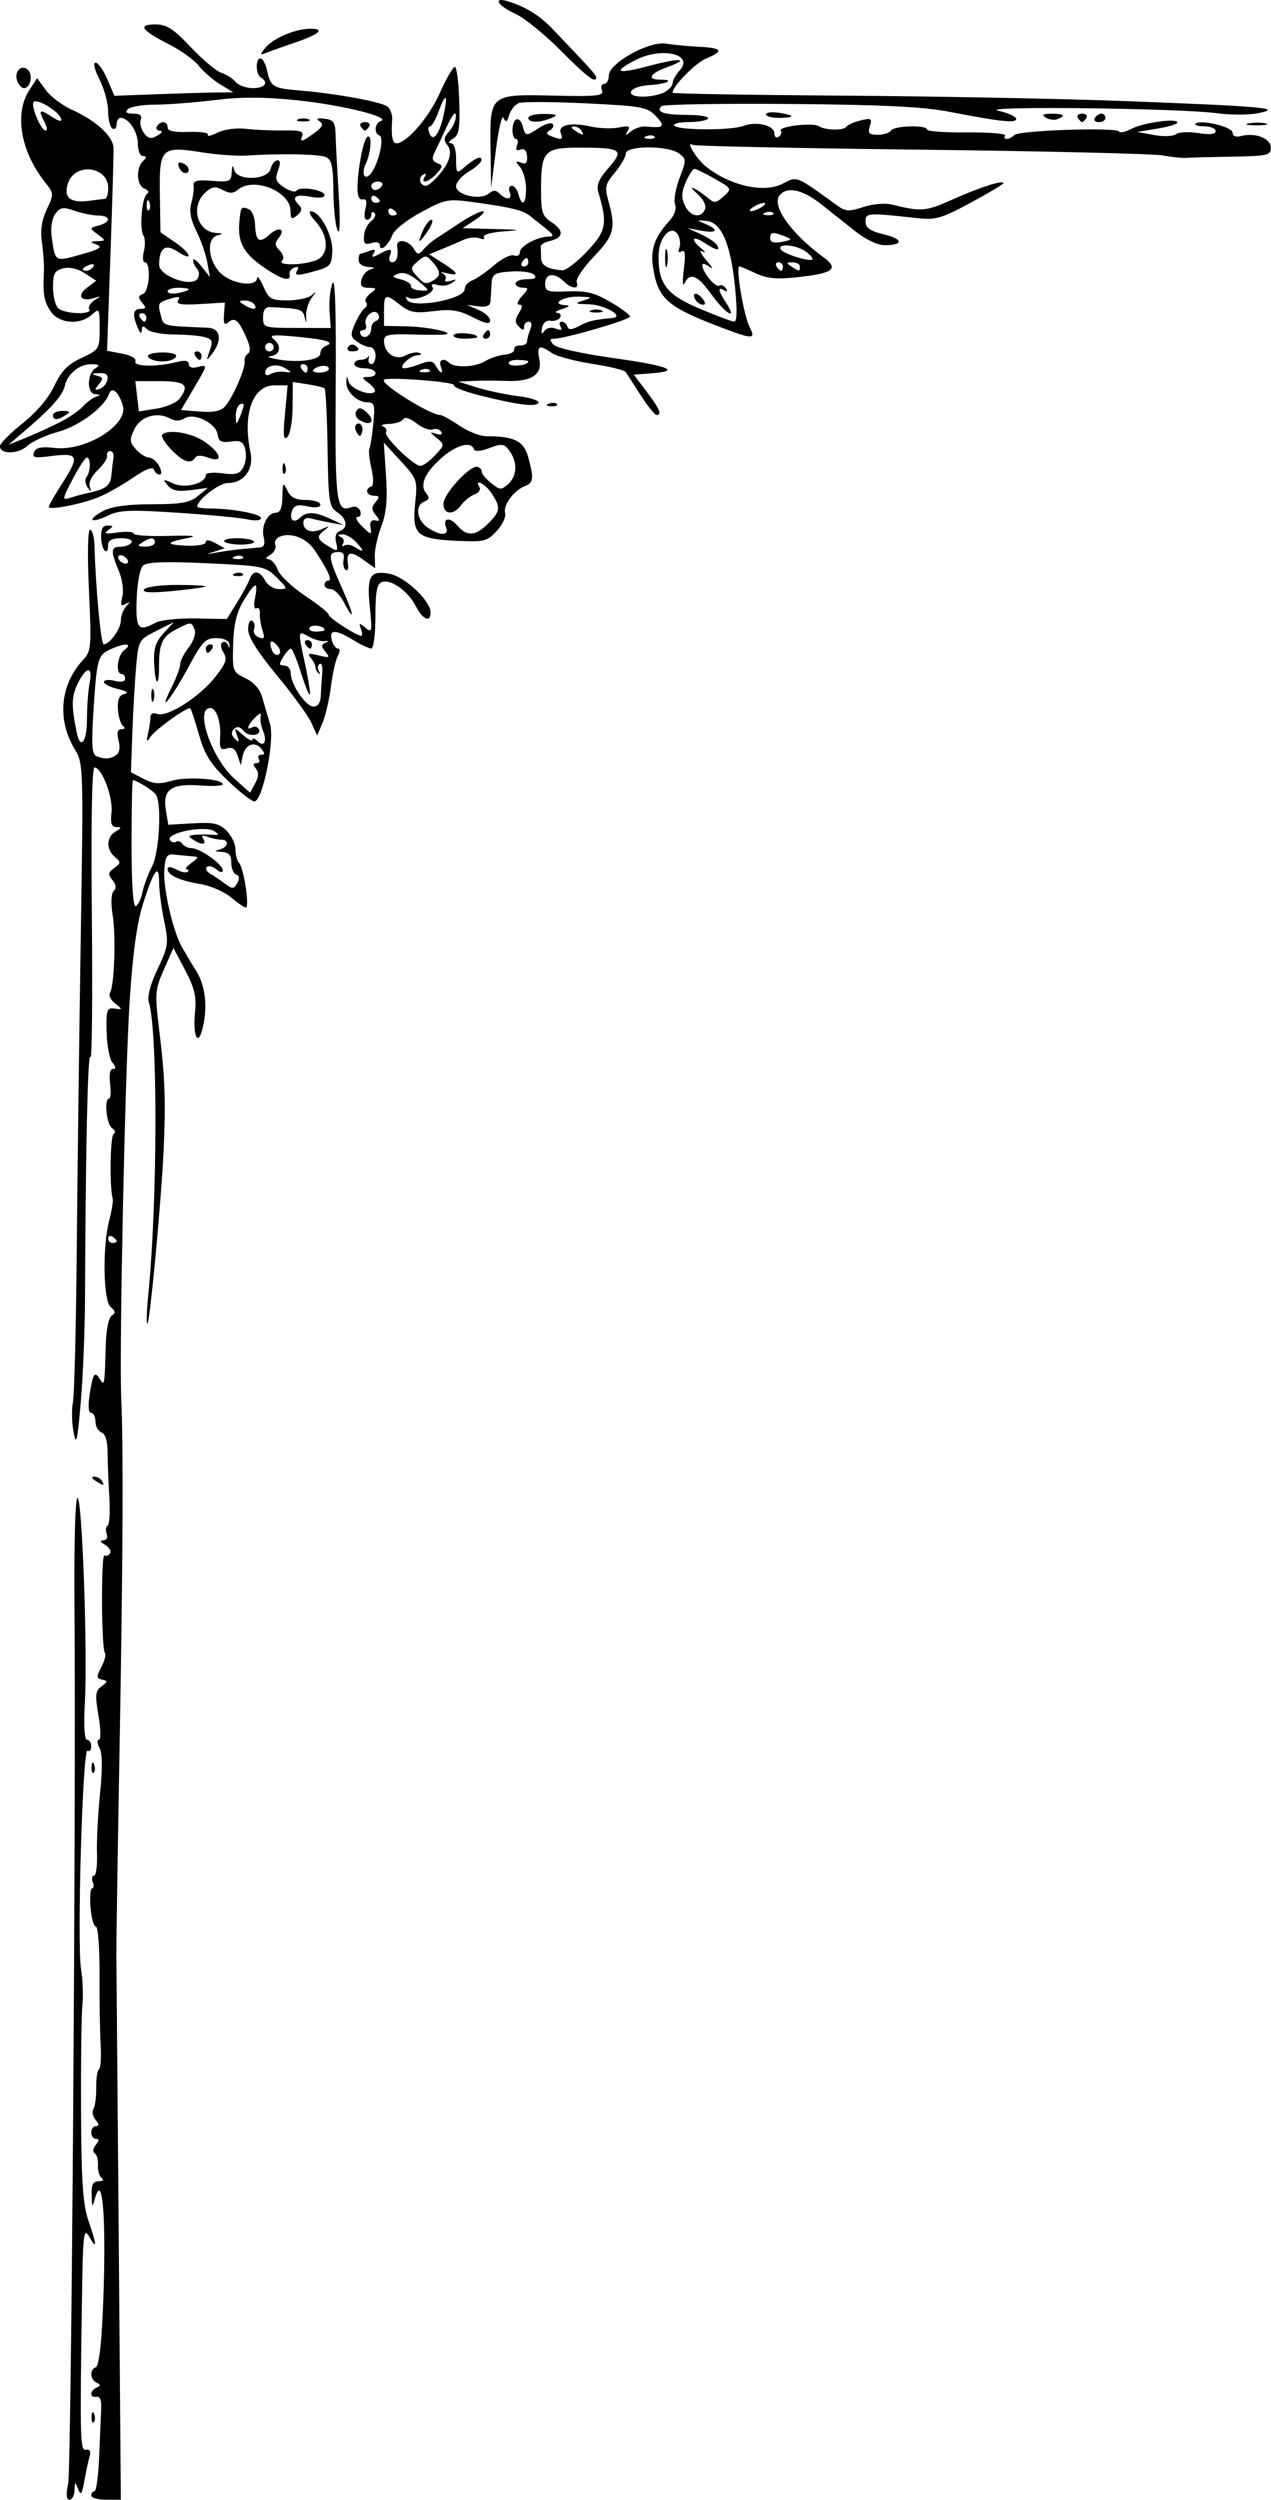 <?xml version="1.0" encoding="UTF-8" standalone="no"?>
<!-- Created with Inkscape (http://www.inkscape.org/) -->

<svg
   width="79.243mm"
   height="155.777mm"
   viewBox="0 0 79.243 155.777"
   version="1.1"
   id="svg5"
   inkscape:version="1.1 (c4e8f9ed74, 2021-05-24)"
   sodipodi:docname="ornament66.svg"
   xmlns:inkscape="http://www.inkscape.org/namespaces/inkscape"
   xmlns:sodipodi="http://sodipodi.sourceforge.net/DTD/sodipodi-0.dtd"
   xmlns="http://www.w3.org/2000/svg"
   xmlns:svg="http://www.w3.org/2000/svg">
  <sodipodi:namedview
     id="namedview7"
     pagecolor="#ffffff"
     bordercolor="#666666"
     borderopacity="1.0"
     inkscape:pageshadow="2"
     inkscape:pageopacity="0.0"
     inkscape:pagecheckerboard="0"
     inkscape:document-units="mm"
     showgrid="false"
     inkscape:zoom="1.3380612"
     inkscape:cx="-168.52742"
     inkscape:cy="266.43027"
     inkscape:window-width="2506"
     inkscape:window-height="1403"
     inkscape:window-x="1974"
     inkscape:window-y="0"
     inkscape:window-maximized="1"
     inkscape:current-layer="layer1" />
  <defs
     id="defs2" />
  <g
     inkscape:label="Layer 1"
     inkscape:groupmode="layer"
     id="layer1"
     transform="translate(-179.989,-10.779)">
    <path
       style="fill:#000000;stroke-width:0.265"
       d="m 184.237,165.564 c 0.203,-0.977 0.497,-41.726 0.395,-54.769 -0.03,-3.9 0.048,-6.681 0.19,-6.681 0.291,0 0.634,9.627 0.457,12.818 -0.078,1.404 -0.026,2.264 0.136,2.264 0.144,0 0.262,0.186 0.262,0.412 0,0.227 -0.105,0.348 -0.234,0.268 -0.301,-0.186 -0.659,12.026 -0.4,13.607 0.108,0.655 0.145,1.667 0.084,2.249 -0.062,0.582 -0.1,3.559 -0.085,6.615 0.021,4.42 0.116,5.815 0.463,6.822 0.53,1.539 0.543,1.864 0.039,0.983 -0.34,-0.595 -0.385,-0.188 -0.447,4.035 -0.129,8.789 -0.113,9.333 0.269,9.254 0.224,-0.046 0.301,0.097 0.213,0.397 -0.076,0.258 -0.222,0.944 -0.326,1.524 -0.153,0.86 -0.225,0.958 -0.392,0.529 -0.193,-0.493 -0.206,-0.489 -0.224,0.07 -0.01,0.327 -0.151,0.595 -0.313,0.595 -0.2,0 -0.228,-0.317 -0.087,-0.992 z m 1.44,0.728 c 0,-0.146 0.092,-0.265 0.204,-0.265 0.112,0 0.243,-0.982 0.291,-2.183 0.048,-1.201 0.105,-2.54 0.126,-2.977 0.025,-0.51 -0.079,-0.77 -0.291,-0.728 -0.182,0.036 -0.331,-0.043 -0.331,-0.176 0,-0.133 0.149,-0.312 0.331,-0.397 0.265,-0.123 0.265,-0.185 0,-0.309 -0.407,-0.19 -0.436,-0.825 -0.044,-0.956 0.174,-0.058 0.343,-1.342 0.428,-3.263 0.251,-5.633 0.024,-9.074 -0.479,-7.266 -0.169,0.606 -0.185,0.589 -0.21,-0.201 -0.02,-0.651 0.086,-0.861 0.437,-0.864 0.269,-0.002 0.349,-0.086 0.191,-0.198 -0.15,-0.107 -0.255,-0.465 -0.234,-0.796 0.021,-0.331 -0.071,-0.669 -0.204,-0.751 -0.138,-0.085 -0.108,-0.31 0.068,-0.523 0.223,-0.268 0.226,-0.373 0.013,-0.373 -0.163,0 -0.297,-0.179 -0.297,-0.397 0,-0.218 0.134,-0.397 0.297,-0.397 0.209,0 0.202,-0.114 -0.023,-0.385 -0.176,-0.212 -0.236,-0.521 -0.134,-0.686 0.102,-0.165 0.18,-0.764 0.172,-1.329 -0.008,-0.566 0.07,-1.081 0.173,-1.144 0.103,-0.064 0.15,-0.751 0.103,-1.527 -0.046,-0.776 -0.078,-2.75 -0.07,-4.387 0.008,-1.637 -0.094,-2.977 -0.226,-2.977 -0.132,0 -0.282,-0.536 -0.335,-1.191 -0.052,-0.655 -0.008,-1.191 0.097,-1.191 0.106,0 0.124,-0.179 0.04,-0.397 -0.084,-0.218 -0.047,-0.397 0.082,-0.397 0.129,0 0.211,-0.625 0.184,-1.389 -0.028,-0.764 0.058,-2.44 0.19,-3.725 0.159,-1.55 0.148,-2.507 -0.033,-2.844 -0.15,-0.28 -0.167,-0.509 -0.038,-0.509 0.132,0 0.122,-0.651 -0.025,-1.5 -0.223,-1.297 -0.197,-1.545 0.191,-1.829 0.396,-0.289 0.4,-0.34 0.035,-0.418 -0.364,-0.078 -0.369,-0.175 -0.044,-0.798 0.203,-0.39 0.302,-0.777 0.219,-0.86 -0.224,-0.224 -0.25,-6.22 -0.027,-6.082 0.105,0.065 0.262,0.005 0.348,-0.134 0.086,-0.139 -0.055,-0.375 -0.312,-0.525 -0.308,-0.179 -0.345,-0.276 -0.11,-0.281 0.206,-0.005 0.295,-0.174 0.21,-0.396 -0.082,-0.214 -0.055,-0.447 0.06,-0.518 0.115,-0.071 0.163,-0.879 0.105,-1.794 -0.057,-0.916 -0.106,-2.162 -0.108,-2.769 -0.003,-0.709 -0.139,-1.155 -0.381,-1.248 -0.208,-0.08 -0.377,-0.387 -0.377,-0.682 0,-0.296 -0.12,-0.537 -0.268,-0.537 -0.166,0 -0.202,-0.429 -0.096,-1.124 0.205,-1.338 0.311,-1.502 0.638,-0.985 0.292,0.461 0.294,0.448 0.368,-2.077 0.029,-0.998 0.181,-1.754 0.377,-1.875 0.254,-0.157 0.239,-0.277 -0.065,-0.529 -0.473,-0.392 -0.526,-3.795 -0.085,-5.448 0.155,-0.582 0.247,-1.177 0.205,-1.323 -0.203,-0.699 -0.156,-3.883 0.06,-4.016 0.135,-0.084 0.095,-0.244 -0.09,-0.358 -0.349,-0.216 -0.523,-1.844 -0.197,-1.844 0.102,1.1e-5 0.133,-0.417 0.068,-0.926 -0.074,-0.576 -0.007,-0.926 0.177,-0.926 0.203,0 0.192,-0.124 -0.033,-0.396 -0.181,-0.218 -0.344,-1.081 -0.363,-1.918 -0.031,-1.379 0.016,-1.515 0.495,-1.449 0.51,0.071 0.511,0.06 0.039,-0.313 -0.269,-0.213 -0.418,-0.503 -0.33,-0.645 0.276,-0.446 0.388,-3.497 0.177,-4.829 -0.123,-0.778 -0.098,-1.378 0.063,-1.54 0.177,-0.177 0.15,-0.403 -0.081,-0.681 -0.289,-0.348 -0.27,-0.471 0.114,-0.753 0.419,-0.306 0.422,-0.368 0.039,-0.686 -0.556,-0.462 -0.535,-1.25 0.042,-1.586 0.381,-0.222 0.39,-0.271 0.053,-0.278 -0.309,-0.006 -0.384,-0.229 -0.305,-0.906 0.109,-0.931 -0.599,-2.806 -1.058,-2.806 -0.164,0 -0.225,3.361 -0.168,9.252 0.049,5.088 0.009,9.047 -0.09,8.797 -0.163,-0.413 -0.3,5.712 -0.336,15.024 -0.008,1.965 -0.127,4.882 -0.265,6.482 -0.214,2.483 -0.281,2.755 -0.451,1.852 -0.11,-0.582 -0.127,-1.416 -0.038,-1.852 0.089,-0.437 0.196,-4.723 0.239,-9.525 0.043,-4.802 0.155,-13.579 0.25,-19.504 0.168,-10.499 0.159,-10.795 -0.362,-11.642 -1.13,-1.838 -0.931,-4.05 0.502,-5.58 0.513,-0.548 0.533,-0.785 0.37,-4.35 -0.104,-2.258 -0.075,-3.77 0.072,-3.77 0.135,0 0.257,0.446 0.273,0.992 0.076,2.673 0.401,6.152 0.574,6.152 0.373,0 1.071,-0.971 1.071,-1.489 0,-0.287 0.149,-0.682 0.331,-0.878 0.267,-0.288 0.26,-0.316 -0.039,-0.146 -0.29,0.165 -0.333,0.065 -0.2,-0.463 0.096,-0.383 -10e-4,-1.081 -0.226,-1.618 -0.518,-1.241 -0.499,-1.491 0.119,-1.491 0.282,0 0.587,-0.119 0.677,-0.265 0.095,-0.154 -0.174,-0.265 -0.646,-0.265 -0.543,0 -0.809,0.131 -0.809,0.397 0,0.759 -0.403,0.392 -0.435,-0.397 -0.023,-0.573 0.088,-0.793 0.4,-0.79 0.378,0.004 0.382,0.04 0.035,0.286 -0.3,0.213 -0.153,0.249 0.595,0.145 0.546,-0.076 0.992,-0.044 0.992,0.07 0,0.114 0.982,0.18 2.183,0.145 1.502,-0.043 1.872,-0.002 1.188,0.131 -1.401,0.273 -1.416,0.418 -0.05,0.478 0.653,0.028 1.178,-0.068 1.178,-0.217 0,-0.165 0.23,-0.143 0.595,0.056 l 0.595,0.324 -0.661,0.21 c -0.548,0.174 -0.525,0.184 0.132,0.059 0.437,-0.083 1.151,-0.182 1.587,-0.22 0.437,-0.038 0.956,-0.087 1.155,-0.109 0.235,-0.026 0.309,-0.24 0.212,-0.612 -0.183,-0.699 0.232,-1.545 0.759,-1.545 0.268,0 0.393,-0.305 0.405,-0.992 0.016,-0.907 0.043,-0.941 0.305,-0.397 0.213,0.442 0.516,0.595 1.173,0.595 0.487,0 0.886,0.129 0.886,0.286 0,0.18 -0.294,0.221 -0.794,0.111 -0.599,-0.132 -0.834,-0.069 -0.959,0.255 -0.217,0.565 0.09,0.852 0.487,0.455 0.404,-0.404 0.941,-0.38 1.927,0.085 l 0.794,0.374 -0.794,-0.146 c -0.437,-0.08 -1.002,-0.203 -1.257,-0.272 -0.289,-0.078 -0.463,0.022 -0.463,0.267 0,0.517 0.532,0.689 1.191,0.386 0.492,-0.226 0.496,-0.217 0.063,0.133 -0.479,0.387 -0.396,0.549 0.574,1.108 0.287,0.166 0.337,0.081 0.219,-0.372 -0.098,-0.376 -0.018,-0.639 0.223,-0.731 0.541,-0.207 0.464,-0.759 -0.165,-1.18 -0.496,-0.333 -0.546,-0.663 -0.595,-3.979 -0.03,-1.989 -0.114,-3.669 -0.186,-3.733 -0.073,-0.064 -0.549,-0.18 -1.058,-0.259 l -0.926,-0.142 -0.009,1.556 c -0.005,0.856 -0.151,1.698 -0.325,1.872 -0.245,0.245 -0.279,-0.081 -0.151,-1.451 l 0.165,-1.767 h -0.825 c -1.357,0 -1.998,1.797 -1.49,4.178 0.225,1.053 -0.407,1.908 -1.41,1.908 -0.544,0 -1.908,1.05 -1.908,1.469 0,0.065 0.341,0.119 0.757,0.119 1.412,0 3.212,0.335 3.212,0.598 0,0.157 -0.345,0.188 -0.86,0.078 -0.473,-0.101 -2.434,-0.287 -4.359,-0.413 -2.946,-0.193 -3.628,-0.165 -4.316,0.178 -0.449,0.224 -0.88,0.344 -0.957,0.267 -0.077,-0.077 0.222,-0.328 0.665,-0.557 0.546,-0.282 1.524,-0.416 3.038,-0.416 1.813,0 2.35,-0.096 2.857,-0.51 l 0.625,-0.51 -1.069,0.141 c -0.798,0.105 -1.162,0.029 -1.434,-0.298 -0.333,-0.401 -0.303,-0.411 0.342,-0.117 0.737,0.336 2.029,9.1e-4 2.029,-0.526 0,-0.135 0.465,-0.183 1.032,-0.107 0.84,0.113 1.084,0.042 1.309,-0.379 0.152,-0.285 0.207,-0.786 0.121,-1.114 -0.125,-0.479 -0.303,-0.575 -0.9,-0.487 -0.594,0.087 -0.76,-0.001 -0.823,-0.436 -0.103,-0.717 -1.461,-1.384 -2.058,-1.011 -0.282,0.176 -0.595,0.183 -0.888,0.019 -0.812,-0.455 -1.862,-0.146 -2.247,0.66 -0.312,0.655 -0.3,0.81 0.105,1.257 0.254,0.28 0.617,0.51 0.808,0.51 0.191,0 0.474,0.238 0.63,0.529 0.168,0.313 0.18,0.529 0.031,0.529 -0.139,0 -0.299,-0.14 -0.356,-0.312 -0.066,-0.199 -0.532,-0.018 -1.285,0.5 -0.649,0.447 -1.607,0.99 -2.128,1.208 -1.054,0.44 -3.142,0.85 -3.142,0.616 0,-0.083 0.413,-0.796 0.918,-1.586 1.031,-1.612 0.922,-1.805 -0.891,-1.562 -0.904,0.121 -1.069,0.077 -0.943,-0.251 0.115,-0.299 0.436,-0.366 1.291,-0.27 1.939,0.219 4.606,-1.445 4.243,-2.647 -0.257,-0.851 -0.683,-1.212 -0.854,-0.725 -0.296,0.842 -1.868,2.009 -3.191,2.37 -0.753,0.205 -1.61,0.597 -1.905,0.871 -0.565,0.526 -1.71,0.543 -1.71,0.026 0,-0.168 0.635,-0.811 1.41,-1.429 0.877,-0.698 1.627,-1.583 1.984,-2.34 0.44,-0.932 0.837,-1.339 1.698,-1.74 1.1,-0.511 1.124,-0.55 1.124,-1.827 0,-1.247 -0.021,-1.285 -0.484,-0.867 -0.748,0.677 -2.067,0.564 -2.58,-0.219 -0.413,-0.63 -0.483,-1.062 -0.409,-2.518 0.018,-0.364 -0.037,-1.155 -0.124,-1.759 -0.11,-0.766 -0.018,-1.391 0.303,-2.068 0.449,-0.945 0.446,-0.989 -0.105,-1.681 -1.528,-1.918 -1.936,-4.294 -0.985,-5.746 l 0.488,-0.744 0.535,0.735 c 0.294,0.404 1.022,0.955 1.618,1.225 1.536,0.696 2.586,1.659 2.61,2.396 0.011,0.347 -0.075,3.331 -0.192,6.632 l -0.213,6.001 0.942,0.177 c 0.551,0.103 0.893,0.303 0.825,0.481 -0.129,0.336 1.353,0.357 2.601,0.037 0.499,-0.128 0.728,-0.085 0.728,0.138 0,0.194 0.213,0.269 0.529,0.186 0.672,-0.176 0.675,-0.194 -0.243,1.363 l -0.772,1.31 1.185,0.094 c 0.829,0.066 1.297,-0.029 1.556,-0.315 0.478,-0.528 1.299,-2.414 1.226,-2.818 -0.031,-0.171 0.062,-0.384 0.206,-0.472 0.169,-0.105 0.153,-0.416 -0.045,-0.88 -0.505,-1.184 -0.757,-1.424 -1.151,-1.097 -0.276,0.229 -0.337,0.132 -0.296,-0.46 l 0.053,-0.749 -1.553,0.092 c -1.16,0.069 -1.503,0.011 -1.356,-0.227 0.143,-0.232 0.025,-0.266 -0.432,-0.125 -0.843,0.26 -0.849,0.269 -0.655,1.041 0.176,0.699 0.073,0.672 2.937,0.785 0.796,0.031 0.917,0.781 0.263,1.624 -0.375,0.483 -0.384,0.472 -0.149,-0.188 0.215,-0.605 0.17,-0.722 -0.329,-0.856 -0.318,-0.085 -1.18,-0.157 -1.915,-0.159 -0.735,-0.002 -1.479,-0.146 -1.654,-0.321 -0.247,-0.247 -0.322,-0.232 -0.336,0.066 -0.012,0.239 -0.105,0.184 -0.246,-0.146 -0.354,-0.823 -0.303,-1.191 0.165,-1.191 0.35,0 0.369,-0.073 0.102,-0.394 -0.263,-0.316 -0.252,-0.422 0.053,-0.54 0.409,-0.157 0.514,-1.975 0.114,-1.976 -0.125,-4.24e-4 -0.151,-0.304 -0.058,-0.674 0.093,-0.37 0.083,-0.814 -0.023,-0.985 -0.266,-0.431 -0.097,-2.406 0.223,-2.604 0.147,-0.091 0.079,-0.232 -0.157,-0.323 -0.493,-0.189 -0.557,-1.257 -0.102,-1.712 0.247,-0.247 0.247,-0.318 0,-0.318 -0.175,0 -0.318,-0.349 -0.318,-0.775 0,-0.75 -0.574,-1.606 -1.077,-1.606 -0.135,0 -0.246,0.186 -0.246,0.412 0,0.227 -0.119,0.339 -0.265,0.249 -0.146,-0.09 -0.265,-0.578 -0.265,-1.084 0,-0.507 -0.241,-1.392 -0.535,-1.969 -0.311,-0.61 -0.413,-1.048 -0.245,-1.048 0.159,0 0.488,0.465 0.731,1.033 l 0.441,1.033 2.648,-0.099 c 1.456,-0.054 3.124,-0.103 3.707,-0.108 l 1.058,-0.009 -0.817,-0.498 c -0.449,-0.274 -1.051,-0.795 -1.337,-1.159 -0.286,-0.363 -1.13,-0.97 -1.876,-1.348 -1.708,-0.866 -1.951,-1.227 -0.824,-1.227 0.704,0 1.117,0.266 2.208,1.419 0.738,0.781 1.595,1.5 1.904,1.598 0.309,0.098 0.706,0.352 0.883,0.565 0.176,0.213 0.663,0.387 1.082,0.387 0.752,0 1.01,-0.344 0.497,-0.661 -0.332,-0.205 -0.35,-1.191 -0.021,-1.191 0.134,0 0.322,0.356 0.417,0.791 0.218,0.991 0.356,1.072 2.056,1.212 2.2,0.181 5.058,0.703 5.433,0.993 0.189,0.146 0.325,0.514 0.301,0.818 -0.076,0.985 0.011,1.478 0.26,1.478 0.632,0 2.015,-1.591 2.69,-3.095 0.411,-0.917 0.842,-1.667 0.957,-1.666 0.115,6.08e-4 0.238,0.948 0.274,2.105 0.054,1.764 -0.011,2.147 -0.397,2.372 -0.257,0.15 -0.315,0.272 -0.13,0.277 0.203,0.005 0.331,0.382 0.331,0.975 0,0.896 0.034,0.938 0.463,0.569 0.716,-0.615 1.124,-0.8 1.124,-0.509 0,0.146 -0.357,0.476 -0.794,0.734 -0.437,0.258 -0.794,0.666 -0.794,0.908 0,0.557 1.508,0.901 2.033,0.464 0.28,-0.233 0.445,-0.233 0.676,-9.52e-4 0.434,0.434 0.814,0.38 0.634,-0.091 -0.084,-0.218 -0.026,-0.397 0.129,-0.397 0.155,0 0.343,0.238 0.419,0.529 0.215,0.822 0.474,0.624 0.47,-0.361 -0.002,-0.489 -0.168,-1.087 -0.368,-1.329 -0.315,-0.38 -0.308,-0.418 0.055,-0.278 0.307,0.118 0.408,0.012 0.378,-0.397 -0.027,-0.36 -0.173,-0.508 -0.412,-0.417 -0.247,0.095 -0.319,0.01 -0.216,-0.258 0.084,-0.22 0.064,-0.4 -0.046,-0.4 -0.304,0 -0.316,-1.025 -0.013,-1.212 0.146,-0.09 0.331,0.086 0.411,0.392 0.175,0.668 0.192,0.67 1.027,0.123 0.363,-0.238 0.743,-0.351 0.843,-0.25 0.1,0.1 0.027,0.279 -0.163,0.396 -0.269,0.166 -0.248,0.251 0.095,0.382 0.64,0.246 0.735,0.213 0.576,-0.202 -0.193,-0.502 0.636,-0.687 1.849,-0.413 0.54,0.122 1.336,0.151 1.767,0.065 0.628,-0.126 0.74,-0.083 0.561,0.215 -0.188,0.313 -0.155,0.316 0.208,0.022 0.238,-0.193 0.647,-0.328 0.911,-0.3 1.128,0.117 1.245,0.003 0.647,-0.635 -0.543,-0.578 -0.859,-0.637 -4.356,-0.807 -2.073,-0.101 -3.962,-0.11 -4.197,-0.019 -0.235,0.09 -0.506,0.423 -0.603,0.741 -0.138,0.453 -0.214,0.492 -0.352,0.18 -0.097,-0.218 -0.311,0.675 -0.477,1.984 l -0.301,2.381 -0.035,-2.397 c -0.05,-3.45 -0.061,-3.441 3.908,-3.353 2.763,0.062 3.168,0.018 3.035,-0.331 -0.085,-0.221 -0.022,-0.402 0.139,-0.402 0.161,0 0.293,-0.236 0.293,-0.524 0,-0.764 2.517,-2.161 3.572,-1.982 0.437,0.074 1.359,0.162 2.049,0.196 1.46,0.071 1.577,0.262 0.448,0.73 -0.667,0.276 -2.103,1.736 -2.1,2.135 5.3e-4,0.059 4.793,0.14 10.649,0.18 5.857,0.04 13.804,0.194 17.66,0.342 8.708,0.334 9.818,0.438 8.143,0.763 -0.542,0.105 -1.673,0.1 -2.514,-0.011 -2.385,-0.316 -14.99,-0.458 -13.633,-0.154 0.618,0.139 1.124,0.367 1.124,0.507 0,0.284 -0.926,0.186 -4.178,-0.441 -1.64,-0.317 -4.152,-0.439 -9.964,-0.487 -4.274,-0.035 -7.861,0.026 -7.971,0.135 -0.372,0.368 0.136,0.542 1.592,0.546 0.797,0.002 1.387,0.103 1.312,0.225 -0.075,0.122 -0.613,0.221 -1.195,0.221 -0.582,0 -0.998,0.098 -0.924,0.217 0.185,0.3 3.553,0.317 4.329,0.022 0.804,-0.306 1.918,-0.035 1.918,0.466 0,0.211 0.121,0.309 0.269,0.218 0.148,-0.091 0.208,-0.265 0.134,-0.385 -0.166,-0.269 2.008,-0.524 2.375,-0.279 0.386,0.257 1.548,0.281 1.712,0.034 0.077,-0.116 0.477,-0.294 0.889,-0.395 0.667,-0.163 0.73,-0.125 0.577,0.356 -0.141,0.445 -0.055,0.54 0.492,0.54 0.365,0 0.737,-0.119 0.827,-0.265 0.19,-0.307 2.249,-0.364 2.249,-0.062 0,0.112 1.125,0.192 2.5,0.179 1.375,-0.013 2.44,0.074 2.366,0.194 -0.185,0.3 0.261,0.276 0.571,-0.031 0.299,-0.296 6.441,-0.5 6.536,-0.218 0.036,0.107 0.38,0.032 0.765,-0.168 0.754,-0.392 2.873,-0.683 2.873,-0.395 0,0.096 -0.566,0.268 -1.257,0.382 l -1.257,0.206 1.058,0.193 c 0.582,0.106 1.194,0.083 1.359,-0.052 0.166,-0.135 0.791,-0.166 1.389,-0.071 0.734,0.117 1.088,0.077 1.088,-0.124 0,-0.164 -0.318,-0.298 -0.706,-0.298 -0.388,0 -0.634,-0.071 -0.547,-0.159 0.29,-0.29 2.311,0.194 2.311,0.554 0,0.218 0.197,0.297 0.525,0.212 0.888,-0.232 1.856,0.144 1.856,0.721 0,0.482 -0.198,0.527 -2.447,0.564 -1.346,0.022 -2.626,0.056 -2.844,0.076 -0.218,0.02 -0.881,-0.05 -1.472,-0.155 -0.592,-0.105 -7.371,-0.265 -15.065,-0.356 -7.694,-0.091 -14.085,-0.224 -14.201,-0.295 -0.503,-0.311 0.214,0.873 0.819,1.352 1.508,1.195 3.613,1.664 4.773,1.064 0.925,-0.479 0.799,-0.529 3.395,1.353 0.525,0.381 0.742,0.394 1.632,0.1 0.578,-0.191 1.354,-0.258 1.776,-0.155 1.864,0.456 2.117,0.435 3.792,-0.315 1.711,-0.766 3.175,-1.235 3.175,-1.017 0,0.063 -0.92,0.61 -2.044,1.217 -1.839,0.992 -2.177,1.088 -3.373,0.957 -3.085,-0.337 -3.182,-0.33 -3.182,0.223 0,0.39 0.281,0.585 1.145,0.795 1.217,0.296 1.232,0.673 0.027,0.673 -0.42,0 -1.179,-0.362 -1.804,-0.86 -0.594,-0.473 -1.57,-1.247 -2.17,-1.72 -1.135,-0.895 -2.102,-1.095 -2.558,-0.529 -0.516,0.64 0.719,2.387 2.715,3.843 1.016,0.741 0.653,1.02 -1.644,1.266 -1.268,0.136 -1.874,0.077 -2.562,-0.25 -0.496,-0.235 -0.952,-0.428 -1.015,-0.428 -0.249,0 0.276,3.094 0.643,3.793 0.38,0.723 0.189,0.745 -1.391,0.156 -3.726,-1.388 -4.315,-1.878 -4.629,-3.848 -0.184,-1.153 0.076,-1.909 1.007,-2.932 0.323,-0.355 0.462,-0.757 0.357,-1.032 -0.095,-0.247 0.031,-0.983 0.28,-1.635 0.435,-1.138 0.433,-1.2 -0.044,-1.548 -0.686,-0.502 -3.306,-0.491 -3.306,0.014 0,0.207 -0.304,0.738 -0.677,1.181 -0.61,0.725 -0.649,0.902 -0.398,1.806 0.464,1.671 0.345,2.117 -0.917,3.434 -0.659,0.688 -1.139,1.404 -1.067,1.592 0.179,0.466 -0.329,0.432 -0.816,-0.055 -0.565,-0.565 -1.153,-0.491 -1.153,0.146 0,0.487 0.146,0.537 1.423,0.485 1.136,-0.046 1.669,0.087 2.646,0.659 0.673,0.394 1.223,0.803 1.223,0.909 0,0.199 -4.083,1.389 -4.729,1.379 -0.278,-0.004 -0.292,0.079 -0.062,0.357 0.18,0.217 1.68,0.558 3.737,0.848 3.503,0.495 4.283,0.811 2.361,0.956 l -1.075,0.081 0.803,1.058 c 0.815,1.074 0.977,1.456 0.619,1.455 -0.109,-2.6e-4 -0.556,-0.557 -0.992,-1.237 -0.437,-0.68 -0.857,-1.329 -0.935,-1.443 -0.077,-0.114 -1.029,-0.345 -2.115,-0.514 -1.086,-0.168 -2.21,-0.471 -2.498,-0.673 -0.772,-0.541 -0.939,-0.454 -0.767,0.403 0.193,0.964 -0.498,1.405 -2.103,1.342 -0.609,-0.024 -1.523,-0.024 -2.033,-0.001 l -0.926,0.042 1.177,0.367 c 0.647,0.202 1.807,0.445 2.577,0.542 0.77,0.096 1.333,0.284 1.25,0.418 -0.17,0.275 -1.338,0.122 -3.739,-0.488 -0.905,-0.23 -1.592,-0.506 -1.527,-0.612 0.128,-0.208 -4.147,-0.538 -4.367,-0.338 -0.257,0.234 2.878,2.193 3.509,2.193 0.122,0 0.661,0.298 1.196,0.661 0.535,0.364 1.288,0.661 1.673,0.661 1.745,0 2.335,0.292 2.613,1.289 0.369,1.33 0.339,1.611 -0.193,1.815 -0.691,0.264 -1.384,1.203 -1.241,1.681 0.069,0.231 -0.167,0.735 -0.523,1.12 -0.602,0.649 -0.783,0.694 -2.508,0.613 -2.477,-0.116 -2.781,-0.388 -2.579,-2.317 0.154,-1.47 0.134,-1.527 -0.898,-2.653 l -1.055,-1.151 0.137,2.043 c 0.101,1.514 0.025,2.336 -0.293,3.175 -0.237,0.623 -0.42,1.465 -0.408,1.871 l 0.022,0.739 -0.765,-0.545 c -0.792,-0.564 -1.052,-0.473 -0.924,0.326 0.041,0.255 -0.026,0.402 -0.15,0.325 -0.124,-0.077 -0.181,-0.367 -0.128,-0.645 0.07,-0.366 -0.044,-0.495 -0.413,-0.467 -0.59,0.044 -0.538,0.351 0.426,2.506 0.669,1.496 0.662,1.896 -0.011,0.595 -0.226,-0.437 -0.586,-0.794 -0.801,-0.794 -0.215,-1.24e-4 -0.39,-0.119 -0.39,-0.265 0,-0.146 0.112,-0.265 0.249,-0.265 0.26,0 -0.058,-0.696 -0.863,-1.893 -0.504,-0.75 -1.45,-1.123 -2.158,-0.851 -0.238,0.091 -0.372,0.326 -0.297,0.522 0.075,0.196 -0.067,0.474 -0.316,0.619 -0.27,0.157 -0.316,0.267 -0.115,0.272 0.186,0.004 0.449,0.301 0.585,0.66 0.136,0.359 0.907,1.09 1.713,1.625 0.806,0.535 1.465,1.063 1.465,1.174 0,0.193 1.729,1.312 2.028,1.312 0.08,0 0.07,-0.195 -0.021,-0.434 -0.145,-0.379 -0.11,-0.388 0.28,-0.066 0.413,0.34 0.434,0.249 0.281,-1.221 -0.209,-2.011 -0.004,-2.371 1.22,-2.142 0.974,0.183 2.563,1.681 2.563,2.417 0,0.649 -0.492,0.434 -0.925,-0.404 -0.491,-0.949 -1.564,-1.707 -2.116,-1.495 -0.307,0.118 -0.399,0.614 -0.399,2.146 0,1.119 -0.113,1.993 -0.258,1.993 -0.142,0 -0.648,-0.238 -1.124,-0.528 -1.106,-0.674 -1.516,-0.675 -1.34,-0.001 0.076,0.291 0.248,0.529 0.381,0.529 0.146,0 0.144,0.185 -0.004,0.463 -0.136,0.255 -0.329,1.118 -0.43,1.918 -0.101,0.8 -0.335,1.812 -0.52,2.249 l -0.337,0.794 -0.36,-0.794 c -0.198,-0.436 -1.167,-1.769 -2.152,-2.961 -1.205,-1.457 -1.792,-2.394 -1.792,-2.86 0,-0.381 0.114,-0.622 0.253,-0.536 0.139,0.086 0.192,0.316 0.117,0.511 -0.075,0.195 0.057,0.428 0.293,0.519 0.347,0.133 0.392,0.051 0.234,-0.429 -0.107,-0.327 -0.182,-0.805 -0.166,-1.062 0.016,-0.258 -0.081,-0.401 -0.215,-0.318 -0.142,0.088 -0.177,-0.188 -0.083,-0.656 0.214,-1.071 0.01,-1.018 -0.716,0.185 -0.436,0.722 -0.613,1.461 -0.65,2.712 -0.05,1.682 -0.033,1.728 0.771,2.117 0.522,0.252 0.903,0.686 1.044,1.191 0.122,0.437 0.34,1.185 0.484,1.663 0.308,1.02 -0.462,4.82 -0.976,4.82 -0.169,0 -0.914,-0.582 -1.655,-1.292 -1.07,-1.026 -1.44,-1.613 -1.793,-2.844 -0.245,-0.854 -0.488,-1.599 -0.541,-1.657 -0.142,-0.157 -2.202,1.319 -2.516,1.803 -0.213,0.329 -0.24,0.277 -0.124,-0.242 0.081,-0.364 0.149,-0.823 0.15,-1.02 0.002,-0.218 0.168,-0.296 0.421,-0.199 0.606,0.233 2.615,-1.038 3.593,-2.272 0.702,-0.886 0.792,-1.147 0.539,-1.553 -0.173,-0.277 -0.201,-0.551 -0.065,-0.635 0.132,-0.081 0.289,0.002 0.351,0.186 0.071,0.211 0.102,0.193 0.085,-0.05 -0.017,-0.239 -0.319,-0.389 -0.799,-0.397 -0.687,-0.011 -0.881,0.187 -1.749,1.79 -1.086,2.005 -1.955,3.066 -1.078,1.317 0.307,-0.613 0.558,-1.281 0.558,-1.486 0,-0.204 0.238,-0.675 0.53,-1.045 0.294,-0.374 0.458,-0.861 0.369,-1.094 -0.197,-0.514 -0.214,-0.514 -1.144,-0.033 -0.885,0.457 -1.077,0.873 -1.077,2.324 0,1.395 -0.252,1.159 -0.308,-0.289 -0.033,-0.84 0.11,-1.271 0.596,-1.796 l 0.639,-0.691 -1.103,0.556 c -1.085,0.547 -1.105,0.583 -1.251,2.215 -0.081,0.913 -0.188,2.769 -0.236,4.126 l -0.088,2.466 0.787,0.407 c 0.623,0.322 0.984,0.349 1.736,0.126 0.954,-0.282 3.198,-0.133 3.198,0.213 0,0.102 -0.625,0.136 -1.389,0.076 -1.811,-0.142 -2.366,0.249 -2.156,1.521 l 0.153,0.926 1.542,-0.089 c 1.283,-0.074 1.635,0.004 2.093,0.463 0.303,0.303 0.552,0.825 0.552,1.16 0,0.335 0.105,0.722 0.234,0.86 0.29,0.311 0.659,2.765 0.416,2.765 -0.097,0 -0.517,-0.286 -0.933,-0.637 -0.416,-0.35 -1.267,-0.721 -1.89,-0.824 -1.307,-0.216 -2.06,-0.56 -2.06,-0.939 0,-0.167 0.204,-0.155 0.552,0.031 0.303,0.162 0.621,0.226 0.706,0.142 0.085,-0.085 0.052,-0.154 -0.073,-0.154 -0.125,0 0.004,-0.175 0.287,-0.388 0.507,-0.383 0.507,-0.389 -0.016,-0.431 -0.291,-0.023 -0.767,-0.069 -1.058,-0.101 -0.438,-0.049 -0.542,0.118 -0.602,0.962 -0.078,1.1 0.517,3.733 1.075,4.754 0.189,0.345 0.605,1.045 0.926,1.554 0.589,0.936 0.723,2.357 0.349,3.701 -0.281,1.011 -0.574,0.234 -0.434,-1.152 0.097,-0.962 -0.027,-1.492 -0.612,-2.606 l -0.734,-1.398 -0.593,1.346 c -0.568,1.289 -0.579,1.458 -0.271,3.969 0.338,2.751 0.391,4.319 0.248,7.385 -0.142,3.051 -0.844,10.573 -1,10.716 -0.08,0.073 -0.056,-0.761 0.052,-1.852 0.575,-5.782 0.592,-16.417 0.029,-18.191 -0.107,-0.337 0.098,-1.109 0.546,-2.055 0.676,-1.429 0.699,-1.599 0.406,-3.019 -0.171,-0.828 -0.311,-1.909 -0.311,-2.402 0,-1.204 -0.326,-0.765 -0.998,1.344 -0.386,1.21 -0.641,3.06 -0.838,6.085 -0.286,4.381 -0.655,21.774 -0.524,24.72 0.14,3.136 0.106,10.255 -0.104,21.828 -0.117,6.476 -0.207,12.25 -0.2,12.832 0.008,0.582 0.074,8.47 0.147,17.529 l 0.133,16.47 h -0.925 c -0.509,0 -0.925,-0.119 -0.925,-0.265 z m 1.587,-78.169 c 0,-0.064 -0.119,-0.19 -0.265,-0.28 -0.146,-0.09 -0.265,-0.037 -0.265,0.117 0,0.154 0.119,0.28 0.265,0.28 0.146,0 0.265,-0.052 0.265,-0.117 z m 1.603,-21.731 c 0.088,-0.426 0.359,-1.155 0.602,-1.621 0.453,-0.87 0.615,-3.907 0.239,-4.471 -0.169,-0.253 -1.199,-0.9 -1.434,-0.9 -0.046,0 -0.084,1.786 -0.084,3.969 0,2.458 0.098,3.936 0.258,3.883 0.142,-0.047 0.33,-0.434 0.419,-0.86 z m 5.848,-1.113 c -0.169,-0.056 -0.307,-0.39 -0.307,-0.742 0,-0.478 -0.151,-0.647 -0.595,-0.67 -0.448,-0.023 -0.481,-0.061 -0.132,-0.152 0.554,-0.145 0.621,-0.611 0.088,-0.611 -0.206,0 -0.583,-0.08 -0.837,-0.177 -0.315,-0.121 -0.401,-0.079 -0.271,0.132 0.231,0.374 -0.089,0.397 -0.634,0.045 -0.332,-0.214 -0.31,-0.264 0.132,-0.302 0.291,-0.025 0.767,-0.027 1.058,-0.003 0.437,0.035 0.46,-0.003 0.132,-0.222 -0.577,-0.385 -3.039,0.106 -2.764,0.551 0.085,0.137 0.257,0.186 0.382,0.109 0.125,-0.078 0.303,-0.02 0.394,0.128 0.091,0.148 0.349,0.269 0.573,0.269 0.519,0 1.943,1.006 1.943,1.373 0,0.171 -0.156,0.15 -0.403,-0.056 -0.222,-0.184 -0.489,-0.249 -0.593,-0.145 -0.104,0.104 -0.012,0.292 0.205,0.416 0.217,0.125 0.633,0.404 0.924,0.621 0.472,0.352 0.555,0.348 0.77,-0.034 0.159,-0.282 0.136,-0.463 -0.066,-0.531 z m 1.226,-6.606 c -0.194,-0.234 -0.183,-0.332 0.037,-0.332 0.172,0 0.239,-0.119 0.149,-0.265 -0.09,-0.146 -0.023,-0.265 0.149,-0.265 0.239,0 0.238,-0.09 -0.004,-0.381 -0.413,-0.498 -1.01,-0.255 -1.155,0.47 l -0.114,0.573 -0.199,-0.603 c -0.14,-0.425 -0.339,-0.558 -0.672,-0.452 -0.396,0.126 -0.465,0.008 -0.418,-0.72 0.059,-0.927 -0.236,-1.797 -0.611,-1.797 -0.999,0 0.078,3.14 1.516,4.42 l 0.966,0.859 0.315,-0.589 c 0.22,-0.411 0.232,-0.689 0.04,-0.92 z m -8.728,-0.824 c 0.225,-0.143 0.284,-0.465 0.17,-0.922 -0.126,-0.501 -0.073,-0.704 0.183,-0.707 0.217,-0.002 0.255,-0.081 0.095,-0.198 -0.146,-0.107 -0.289,-0.574 -0.319,-1.037 -0.039,-0.603 0.074,-0.876 0.397,-0.958 0.297,-0.075 0.157,-0.183 -0.409,-0.315 -0.473,-0.11 -0.86,-0.306 -0.86,-0.437 0,-0.13 0.298,-0.162 0.661,-0.071 0.408,0.102 0.661,0.053 0.661,-0.127 0,-0.161 -0.094,-0.293 -0.208,-0.293 -0.408,0 -0.287,-1.157 0.155,-1.493 0.57,-0.433 0.041,-0.463 -0.867,-0.049 -0.792,0.361 -0.849,0.571 -1.063,3.963 -0.125,1.97 -0.083,2.585 0.183,2.691 0.518,0.208 0.837,0.195 1.22,-0.048 z m 9.162,-1.567 c -0.109,-0.25 -0.171,-0.621 -0.137,-0.825 0.049,-0.289 -0.029,-0.279 -0.355,0.047 -0.455,0.455 -0.566,0.843 -0.171,0.599 0.135,-0.084 0.313,-0.044 0.395,0.089 0.26,0.421 -0.589,0.547 -0.929,0.137 -0.226,-0.272 -0.41,-0.308 -0.601,-0.117 -0.191,0.191 -0.174,0.377 0.057,0.607 0.267,0.265 0.295,0.226 0.14,-0.198 -0.19,-0.522 -0.185,-0.522 0.381,-0.025 0.316,0.277 0.574,0.402 0.574,0.278 0,-0.124 0.147,-0.079 0.327,0.101 0.404,0.404 0.606,-0.035 0.317,-0.693 z m -10.963,-0.686 c 0,-0.782 0.074,-1.794 0.165,-2.249 0.218,-1.088 -0.221,-1.058 -0.75,0.051 -0.384,0.805 -0.394,1.363 -0.055,3.025 0.229,1.125 0.64,0.594 0.64,-0.827 z m 14.578,-1.466 c 0.014,-0.376 0.055,-1.006 0.091,-1.401 0.036,-0.395 -0.038,-0.654 -0.163,-0.577 -0.125,0.077 -0.147,0.281 -0.049,0.453 0.099,0.172 0.09,0.233 -0.018,0.136 -0.108,-0.097 -0.197,-0.276 -0.197,-0.397 -2.5e-4,-0.121 -0.13,-0.377 -0.289,-0.568 -0.232,-0.279 -0.136,-0.31 0.486,-0.155 0.682,0.17 0.733,0.144 0.432,-0.222 -0.279,-0.339 -0.279,-0.443 0,-0.565 0.236,-0.104 0.219,-0.136 -0.055,-0.103 -0.218,0.026 -0.665,-0.1 -0.992,-0.282 -0.692,-0.383 -0.687,-0.428 -0.209,1.803 0.202,0.944 0.327,1.759 0.276,1.809 -0.051,0.051 -0.302,-0.573 -0.558,-1.387 -0.256,-0.813 -0.535,-1.478 -0.619,-1.478 -0.084,0 -0.301,0.238 -0.483,0.529 -0.276,0.441 -0.264,0.529 0.069,0.529 0.22,0 0.4,0.208 0.4,0.463 0.002,0.709 0.943,2.095 1.424,2.095 0.277,0 0.437,-0.241 0.454,-0.684 z m -0.952,-3.197 c -0.09,-0.146 -0.037,-0.265 0.117,-0.265 0.154,0 0.28,0.119 0.28,0.265 0,0.146 -0.052,0.265 -0.117,0.265 -0.064,0 -0.19,-0.119 -0.28,-0.265 z m -1.745,0.102 c -0.387,-0.466 -0.575,-0.33 -0.351,0.255 0.091,0.238 0.279,0.364 0.416,0.279 0.149,-0.092 0.122,-0.308 -0.065,-0.534 z m 2.935,-1 c 0,-0.251 -0.792,-0.377 -0.933,-0.149 -0.086,0.139 0.089,0.253 0.388,0.253 0.3,0 0.545,-0.047 0.545,-0.104 z m -10.524,-0.457 c 0.305,-0.163 1.425,-0.28 2.489,-0.259 l 1.935,0.037 0.621,-0.998 c 0.342,-0.549 0.698,-1.206 0.792,-1.461 0.226,-0.614 0.632,-0.586 0.981,0.066 0.156,0.291 0.544,0.529 0.863,0.529 0.562,0 0.557,-0.023 -0.145,-0.725 -0.699,-0.699 -0.851,-0.73 -4.36,-0.889 -2.601,-0.118 -3.731,-0.077 -3.971,0.144 -0.192,0.177 -0.363,1.064 -0.399,2.08 -0.068,1.886 0.081,2.07 1.191,1.475 z M 188.973,47.512 c 0.098,-0.158 1.005,-0.283 2.056,-0.283 1.034,0 1.831,0.044 1.77,0.098 -0.061,0.054 -0.986,0.181 -2.056,0.283 -1.358,0.129 -1.893,0.1 -1.77,-0.098 z m 5.65,-0.993 c 0.191,-0.076 0.419,-0.067 0.507,0.021 0.088,0.088 -0.068,0.15 -0.347,0.139 -0.308,-0.013 -0.371,-0.075 -0.16,-0.16 z m -6.697,-0.878 c -0.09,-0.146 -0.283,-0.265 -0.428,-0.265 -0.146,0 -0.191,0.119 -0.101,0.265 0.09,0.146 0.283,0.265 0.428,0.265 0.146,0 0.191,-0.119 0.101,-0.265 z m 7.204,-0.16 c -0.088,-0.088 -0.316,-0.097 -0.507,-0.021 -0.211,0.084 -0.148,0.147 0.16,0.16 0.279,0.011 0.435,-0.051 0.347,-0.139 z m 7.083,-0.898 c -0.263,-0.291 -0.669,-0.52 -0.901,-0.508 -0.276,0.014 -0.307,0.067 -0.09,0.155 0.183,0.074 0.254,0.261 0.158,0.417 -0.096,0.156 -0.061,0.213 0.077,0.127 0.139,-0.086 0.425,-0.046 0.636,0.087 0.602,0.381 0.639,0.296 0.12,-0.278 z m -12.568,0 c 0,-0.332 -0.281,-0.332 -0.794,0 -0.321,0.207 -0.283,0.257 0.198,0.261 0.327,0.002 0.595,-0.115 0.595,-0.261 z m 13.439,-0.992 c -0.048,-0.286 0.066,-0.432 0.298,-0.382 0.31,0.067 0.316,0.01 0.034,-0.331 -0.273,-0.329 -0.276,-0.491 -0.012,-0.809 0.27,-0.325 0.252,-0.397 -0.1,-0.397 -0.462,0 -0.593,-0.428 -0.176,-0.573 0.157,-0.055 0.163,-0.482 0.016,-1.132 -0.13,-0.574 -0.188,-1.123 -0.128,-1.22 0.06,-0.097 0.17,-0.788 0.244,-1.536 0.12,-1.21 0.08,-1.36 -0.371,-1.36 -0.638,0 -1.347,-0.692 -1.307,-1.276 0.028,-0.408 0.04,-0.408 0.147,-0.006 0.116,0.436 1.339,0.912 1.62,0.63 0.081,-0.081 -0.082,-0.321 -0.362,-0.534 -0.463,-0.35 -0.467,-0.387 -0.047,-0.394 0.732,-0.013 0.538,-0.538 -0.198,-0.538 -0.364,0 -0.661,-0.119 -0.661,-0.265 0,-0.146 0.169,-0.265 0.375,-0.265 0.206,0 0.425,-0.089 0.486,-0.198 0.061,-0.109 0.075,-0.05 0.03,0.132 -0.044,0.182 0.035,0.331 0.176,0.331 0.141,0 0.256,-0.238 0.256,-0.529 0,-0.291 -0.156,-0.529 -0.346,-0.529 -0.19,0 -0.556,-0.154 -0.813,-0.341 -0.41,-0.3 -0.425,-0.437 -0.122,-1.124 0.19,-0.431 0.463,-0.866 0.607,-0.967 0.144,-0.101 0.178,-0.268 0.076,-0.371 -0.103,-0.103 0.02,-0.343 0.272,-0.535 0.425,-0.323 0.416,-0.349 -0.112,-0.357 -0.433,-0.006 -0.538,-0.132 -0.436,-0.523 0.074,-0.283 0.331,-0.567 0.571,-0.631 0.295,-0.078 0.244,-0.126 -0.159,-0.146 -0.339,-0.018 -0.595,-0.201 -0.595,-0.428 0,-0.218 0.05,-0.397 0.111,-0.397 0.061,0 0.319,-0.08 0.573,-0.177 0.332,-0.127 0.403,-0.083 0.254,0.159 -0.163,0.263 -0.09,0.273 0.336,0.045 0.725,-0.388 0.856,-0.367 0.674,0.106 -0.084,0.218 -0.021,0.397 0.141,0.397 0.289,0 0.397,-0.344 0.313,-0.992 -0.065,-0.497 0.708,-0.398 1.025,0.132 0.245,0.409 0.317,0.416 0.615,0.066 0.185,-0.218 0.525,-0.516 0.754,-0.661 0.23,-0.146 0.909,-0.592 1.51,-0.992 0.601,-0.4 1.244,-0.727 1.429,-0.726 0.185,9.59e-4 -0.021,0.238 -0.458,0.527 l -0.794,0.526 1.984,0.051 c 1.67,0.043 1.763,0.066 0.588,0.148 -0.776,0.054 -1.328,0.207 -1.243,0.345 0.084,0.136 -0.039,0.174 -0.276,0.083 -0.236,-0.09 -0.688,-0.044 -1.006,0.102 -0.318,0.147 -0.929,0.409 -1.359,0.583 l -0.781,0.316 0.847,0.536 c 0.995,0.63 1.079,0.842 0.252,0.637 -0.327,-0.081 -0.446,-0.079 -0.263,0.005 0.183,0.084 0.266,0.26 0.185,0.391 -0.081,0.131 0.067,0.17 0.329,0.085 0.398,-0.129 0.411,-0.107 0.08,0.129 -0.218,0.156 -0.62,0.214 -0.893,0.129 -0.324,-0.101 -0.433,-0.053 -0.315,0.139 0.215,0.348 -1.082,0.909 -1.501,0.65 -0.17,-0.105 -0.206,-0.05 -0.09,0.138 0.345,0.558 3.592,-0.043 3.592,-0.665 0,-0.207 0.208,-0.452 0.463,-0.545 0.255,-0.093 0.863,-0.513 1.352,-0.935 0.489,-0.421 1.054,-0.703 1.257,-0.625 0.202,0.078 0.368,-0.015 0.368,-0.205 0,-0.376 1.074,-0.955 1.798,-0.969 0.356,-0.007 0.312,-0.118 -0.211,-0.529 -0.364,-0.286 -0.79,-0.625 -0.946,-0.753 -0.429,-0.35 -1.11,-0.523 -3.245,-0.823 -1.913,-0.269 -1.966,-0.26 -3.532,0.574 -0.892,0.476 -1.686,1.103 -1.811,1.432 -0.25,0.659 -0.784,1.09 -0.784,0.634 0,-0.175 -0.213,-0.231 -0.514,-0.135 -0.413,0.131 -0.506,0.044 -0.473,-0.445 0.022,-0.335 0.223,-0.747 0.447,-0.917 0.224,-0.17 0.318,-0.398 0.209,-0.507 -0.109,-0.109 -0.198,-0.059 -0.198,0.111 0,0.17 -0.121,0.309 -0.27,0.309 -0.157,0 -0.199,-0.282 -0.101,-0.672 0.118,-0.469 0.068,-0.649 -0.165,-0.595 -0.212,0.049 -0.331,-0.212 -0.327,-0.717 0.01,-1.169 0.371,-3.035 0.617,-3.187 0.303,-0.187 0.239,0.955 -0.094,1.665 -0.356,0.761 0.013,1.161 0.425,0.461 0.454,-0.77 0.711,-2.1 0.425,-2.203 -0.359,-0.128 -0.302,-0.775 0.079,-0.902 0.691,-0.23 -2.376,-0.998 -5.145,-1.288 -2.108,-0.221 -3.529,-0.227 -5.193,-0.021 -1.26,0.155 -2.934,0.283 -3.719,0.285 -0.785,0.001 -1.553,0.128 -1.707,0.281 -0.195,0.195 -0.096,0.279 0.332,0.279 0.415,0 0.565,0.119 0.468,0.371 -0.078,0.204 0.009,0.578 0.194,0.831 0.268,0.366 0.439,0.4 0.842,0.166 0.285,-0.166 0.355,-0.297 0.159,-0.302 -0.19,-0.004 -0.273,-0.127 -0.183,-0.273 0.23,-0.373 0.661,-0.329 0.661,0.066 -1.5e-4,0.227 0.416,0.315 1.328,0.282 0.731,-0.027 1.264,0.054 1.186,0.18 -0.078,0.126 0.188,0.066 0.59,-0.134 0.424,-0.211 1.177,-0.312 1.79,-0.24 0.582,0.068 1.639,0.114 2.349,0.102 1.085,-0.018 1.265,0.047 1.126,0.407 -0.127,0.332 0.02,0.297 0.652,-0.153 0.63,-0.448 0.735,-0.636 0.461,-0.822 -0.25,-0.17 -0.16,-0.218 0.306,-0.163 0.559,0.066 0.665,0.221 0.686,1.004 0.013,0.509 0.1,2.176 0.193,3.704 0.106,1.744 0.079,2.581 -0.072,2.249 -0.133,-0.291 -0.249,-1.396 -0.26,-2.456 -0.015,-1.575 -0.103,-1.961 -0.482,-2.117 -0.449,-0.184 -2.799,-0.226 -4.961,-0.088 -0.582,0.037 -1.822,-0.054 -2.755,-0.202 -2.532,-0.402 -2.664,-0.271 -2.619,2.614 l 0.037,2.371 0.881,0.6 c 1.034,0.704 1.213,1.273 0.19,0.602 -0.773,-0.507 -1.146,-0.243 -1.153,0.815 -0.005,0.713 2.042,1.445 2.403,0.86 0.119,-0.193 0.102,-0.464 -0.037,-0.604 -0.139,-0.139 -0.251,-0.379 -0.248,-0.531 0.003,-0.153 0.24,0.02 0.527,0.384 l 0.521,0.661 -0.168,-0.926 c -0.093,-0.509 -0.399,-1.386 -0.68,-1.949 -0.352,-0.704 -0.451,-1.24 -0.317,-1.72 0.107,-0.383 0.174,-0.877 0.147,-1.096 -0.038,-0.316 0.201,-0.379 1.149,-0.304 1.1,0.087 1.199,0.045 1.227,-0.527 0.022,-0.448 0.065,-0.493 0.152,-0.159 0.185,0.707 2.088,0.651 2.276,-0.066 0.076,-0.291 0.266,-0.529 0.421,-0.529 0.19,0 0.203,0.21 0.039,0.641 -0.202,0.532 -0.136,0.711 0.39,1.055 0.348,0.228 0.694,0.317 0.768,0.197 0.184,-0.298 1.745,-0.045 1.745,0.283 0,0.158 -0.37,0.195 -0.926,0.09 -0.926,-0.174 -1.169,0.031 -0.65,0.549 0.191,0.191 0.151,0.38 -0.132,0.614 -0.348,0.289 -0.409,0.246 -0.416,-0.289 -0.016,-1.209 -2.296,-2.122 -3.273,-1.311 -0.297,0.246 -0.524,0.251 -0.957,0.019 -0.46,-0.246 -0.664,-0.217 -1.075,0.155 -0.95,0.86 -0.526,2.457 0.67,2.524 0.446,0.025 0.46,0.052 0.079,0.152 -0.705,0.184 -0.596,1.561 0.186,2.343 0.694,0.694 2.244,0.911 2.283,0.319 0.012,-0.182 0.191,0.056 0.398,0.529 0.34,0.778 0.484,0.86 1.513,0.86 0.625,0 1.304,-0.149 1.508,-0.331 0.297,-0.265 0.295,-0.232 -0.01,0.169 -0.209,0.275 -0.366,0.783 -0.349,1.129 0.025,0.489 0.006,0.511 -0.088,0.096 -0.116,-0.514 -0.246,-0.554 -2.134,-0.643 -0.323,-0.015 -0.463,0.177 -0.463,0.636 0,0.645 0.04,0.658 2.11,0.661 l 2.11,0.004 -0.075,-1.059 c -0.042,-0.583 0.039,-1.357 0.178,-1.72 0.17,-0.443 0.238,1.673 0.207,6.434 -0.048,7.306 0.028,7.878 1.001,7.504 0.208,-0.08 0.444,0.026 0.524,0.235 0.08,0.209 0.01,0.38 -0.157,0.38 -0.166,0 -0.073,0.231 0.207,0.513 0.639,0.644 0.683,0.65 0.587,0.082 z m -0.85,-5.851 c -0.114,-0.184 -0.136,-0.407 -0.048,-0.494 0.237,-0.237 0.495,0.111 0.367,0.495 -0.09,0.269 -0.152,0.269 -0.319,-0.001 z m 0.143,-0.804 c -0.201,-0.127 -0.279,-0.369 -0.175,-0.538 0.144,-0.233 0.28,-0.232 0.563,0.003 0.698,0.579 0.377,1.02 -0.388,0.535 z m -0.691,-4.528 c 0.091,-0.148 0.277,-0.2 0.412,-0.117 0.367,0.227 0.299,0.386 -0.166,0.386 -0.227,0 -0.338,-0.121 -0.246,-0.269 z m -5.344,-5.037 c -1.196,-0.847 -1.543,-1.52 -1.429,-2.764 0.088,-0.949 0.109,-0.978 0.58,-0.796 0.203,0.078 0.381,0.501 0.397,0.939 0.038,1.067 0.26,1.228 0.898,0.651 0.595,-0.539 1.043,-0.354 0.558,0.23 -0.242,0.292 -0.225,0.462 0.078,0.764 0.239,0.239 0.294,0.484 0.144,0.634 -0.296,0.296 1.196,0.291 2.065,-0.006 0.892,-0.305 0.891,-1.519 -0.003,-2.483 -0.304,-0.327 -0.421,-0.595 -0.26,-0.595 0.566,0 1.374,1.497 1.337,2.478 -0.033,0.865 -0.13,0.986 -0.985,1.224 -1.22,0.339 -1.419,0.334 -1.193,-0.032 0.113,-0.183 0.042,-0.247 -0.183,-0.165 -0.202,0.073 -0.338,0.267 -0.301,0.431 0.113,0.506 -0.546,0.309 -1.703,-0.511 z m 10.019,-2.234 c 0.166,-0.364 0.404,-0.661 0.53,-0.661 0.126,0 0.033,0.298 -0.205,0.661 -0.238,0.364 -0.477,0.661 -0.53,0.661 -0.053,0 0.039,-0.298 0.205,-0.661 z m -15.22,-3.955 c -0.098,-0.256 -0.02,-0.335 0.236,-0.236 0.418,0.161 0.527,0.62 0.147,0.62 -0.13,0 -0.302,-0.173 -0.383,-0.383 z m 11.335,-2.527 c -0.09,-0.146 0.029,-0.265 0.265,-0.265 0.235,0 0.355,0.119 0.265,0.265 -0.09,0.146 -0.209,0.265 -0.265,0.265 -0.056,0 -0.175,-0.119 -0.265,-0.265 z m -3.903,-0.44 c 0.182,-0.073 0.48,-0.073 0.661,0 0.182,0.073 0.033,0.133 -0.331,0.133 -0.364,0 -0.513,-0.06 -0.331,-0.133 z m 9.234,25.451 c -0.235,-0.613 0.218,-0.695 0.704,-0.127 0.589,0.688 1.13,0.65 1.914,-0.134 0.764,-0.764 0.793,-1.003 0.222,-1.873 -0.397,-0.606 -1.126,-0.975 -0.762,-0.386 0.091,0.147 -0.051,0.347 -0.315,0.446 -0.264,0.099 -0.635,0.395 -0.826,0.66 -0.469,0.652 -1.109,0.608 -1.109,-0.075 0,-0.626 1.69,-2.453 2.133,-2.305 0.158,0.053 0.274,0.189 0.256,0.302 -0.017,0.113 0.242,0.428 0.575,0.7 0.554,0.451 0.647,0.457 1.07,0.077 0.56,-0.504 0.597,-1.374 0.087,-2.07 -0.336,-0.459 -0.469,-0.478 -1.256,-0.181 -0.565,0.213 -0.912,0.237 -0.969,0.066 -0.17,-0.51 -1.091,-0.261 -2.007,0.544 -1.051,0.923 -1.389,1.701 -0.963,2.214 0.221,0.266 0.193,0.392 -0.11,0.508 -0.595,0.228 -0.491,1.139 0.184,1.612 0.747,0.524 1.368,0.536 1.172,0.023 z m -22.563,-2.112 c 1.342,-0.282 1.625,-0.475 1.688,-1.15 0.037,-0.393 0.097,-0.894 0.132,-1.112 0.036,-0.218 -0.054,-0.4 -0.2,-0.405 -0.146,-0.004 -0.234,0.123 -0.198,0.284 0.037,0.16 -0.222,0.564 -0.576,0.896 -0.375,0.352 -0.586,0.785 -0.505,1.039 0.116,0.366 0.095,0.374 -0.136,0.047 -0.151,-0.213 -0.178,-0.511 -0.061,-0.661 0.259,-0.332 0.269,-1.199 0.014,-1.199 -0.101,0 -0.496,0.603 -0.878,1.339 -0.671,1.294 -0.676,1.333 -0.137,1.162 0.307,-0.097 0.692,-0.205 0.856,-0.24 z m 21.863,-2.396 c 0.612,-0.651 0.614,-0.671 0.112,-1.08 -0.459,-0.374 -0.462,-0.401 -0.034,-0.266 0.296,0.094 0.411,0.045 0.304,-0.129 -0.095,-0.154 -0.332,-0.219 -0.526,-0.144 -0.194,0.075 -0.65,-0.098 -1.013,-0.383 -0.405,-0.319 -0.724,-0.415 -0.826,-0.25 -0.091,0.148 -0.487,0.279 -0.878,0.29 -0.392,0.011 -0.562,0.081 -0.38,0.155 0.183,0.074 0.268,0.238 0.19,0.365 -0.161,0.261 1.705,2.087 2.144,2.098 0.157,0.004 0.565,-0.291 0.908,-0.656 z m -23.417,-2.05 c 0.582,-0.296 1.237,-0.74 1.455,-0.987 0.218,-0.247 0.575,-0.519 0.794,-0.603 0.345,-0.133 0.344,-0.156 -0.012,-0.174 -0.533,-0.027 -0.524,-1.275 0.012,-1.614 0.31,-0.196 0.246,-0.252 -0.29,-0.255 -0.698,-0.004 -1.45,0.608 -1.608,1.309 -0.149,0.66 -0.847,1.437 -2.733,3.039 l -0.794,0.674 1.058,-0.426 c 0.582,-0.234 1.535,-0.668 2.117,-0.963 z m -0.397,-0.461 c 0,-0.146 0.268,-0.263 0.595,-0.261 0.481,0.003 0.519,0.053 0.198,0.261 -0.513,0.332 -0.794,0.332 -0.794,0 z m 11.888,-0.611 c 0.01,-0.118 -0.1,-0.14 -0.246,-0.051 -0.146,0.09 -0.256,0.424 -0.246,0.743 0.018,0.559 0.027,0.561 0.246,0.051 0.125,-0.291 0.236,-0.625 0.246,-0.743 z m -4.016,-0.39 c 0.674,-0.862 0.4,-1.116 -1.204,-1.116 h -1.534 l 0.11,0.944 0.11,0.944 1.093,-0.174 c 0.601,-0.096 1.242,-0.365 1.424,-0.598 z m -4.479,-1.204 c 0.061,-0.316 -0.089,-0.432 -0.529,-0.41 -0.47,0.023 -0.503,0.06 -0.138,0.154 0.402,0.104 0.423,0.19 0.132,0.542 -0.289,0.35 -0.28,0.397 0.052,0.287 0.218,-0.072 0.435,-0.33 0.482,-0.572 z m 11.027,-0.493 c 0.496,0.063 0.499,0.049 0.05,-0.227 -0.531,-0.326 -1.241,-0.162 -1.241,0.287 0,0.165 0.142,0.2 0.331,0.081 0.182,-0.114 0.569,-0.177 0.86,-0.14 z m 1.455,-0.212 c 0,-0.146 -0.126,-0.265 -0.28,-0.265 -0.154,0 -0.207,0.119 -0.117,0.265 0.09,0.146 0.216,0.265 0.28,0.265 0.064,0 0.117,-0.119 0.117,-0.265 z m 1.323,0.023 c 0,-0.269 -0.677,-0.229 -0.962,0.057 -0.101,0.101 0.074,0.184 0.389,0.184 0.315,0 0.573,-0.109 0.573,-0.241 z m 6.278,0.081 c -0.088,-0.088 -0.316,-0.097 -0.507,-0.021 -0.211,0.084 -0.148,0.147 0.16,0.16 0.279,0.011 0.435,-0.051 0.347,-0.139 z m 0.697,-0.237 c -0.154,-0.401 0.195,-0.547 0.524,-0.219 0.33,0.329 1.624,0.279 2.22,-0.086 0.324,-0.199 0.882,-0.386 1.238,-0.416 0.357,-0.03 0.627,-0.177 0.601,-0.328 -0.026,-0.151 0.141,-0.261 0.371,-0.245 0.23,0.016 0.425,-0.103 0.432,-0.265 0.007,-0.162 0.099,-0.502 0.205,-0.757 0.115,-0.278 0.075,-0.463 -0.101,-0.463 -0.161,0 -0.293,0.143 -0.293,0.318 0,0.243 -0.076,0.242 -0.324,-0.007 -0.256,-0.256 -0.255,-0.434 0.002,-0.847 0.242,-0.387 0.246,-0.523 0.018,-0.523 -0.177,0 -0.104,-0.225 0.171,-0.529 0.431,-0.476 0.435,-0.529 0.041,-0.529 -0.241,0 -0.438,-0.119 -0.438,-0.265 0,-0.146 0.321,-0.265 0.714,-0.265 0.505,0 0.632,-0.083 0.433,-0.282 -0.155,-0.155 -0.804,-0.244 -1.442,-0.198 -1.026,0.074 -1.165,0.16 -1.2,0.745 -0.022,0.364 -0.052,0.853 -0.066,1.088 -0.019,0.306 -0.231,0.401 -0.754,0.337 l -0.728,-0.09 0.728,0.31 c 0.4,0.17 0.728,0.468 0.728,0.661 0,0.259 -0.283,0.207 -1.08,-0.2 -0.866,-0.442 -1.351,-0.517 -2.449,-0.38 -1.15,0.144 -1.482,0.083 -2.071,-0.381 -0.935,-0.736 -1.015,-0.706 -1.015,0.374 v 0.926 l 1.389,0.026 c 1.301,0.025 3.032,0.383 2.447,0.506 -0.146,0.031 -1.068,0.032 -2.051,0.003 -1.509,-0.045 -1.786,0.015 -1.786,0.386 0,0.773 0.703,1.262 1.331,0.926 0.303,-0.162 0.692,-0.237 0.866,-0.166 0.184,0.075 0.136,0.137 -0.115,0.149 -0.481,0.023 -1.268,0.815 -0.81,0.815 0.154,0 0.607,-0.124 1.007,-0.277 0.583,-0.222 0.773,-0.195 0.956,0.132 0.293,0.523 0.498,0.532 0.298,0.012 z m 0.808,-1.949 c 0.132,-0.213 1.477,-0.097 1.477,0.128 0,0.056 -0.364,0.101 -0.809,0.101 -0.445,0 -0.746,-0.103 -0.668,-0.229 z m 1.874,-0.035 c 0.09,-0.146 0.216,-0.265 0.28,-0.265 0.064,0 0.117,0.119 0.117,0.265 0,0.146 -0.126,0.265 -0.28,0.265 -0.154,0 -0.207,-0.119 -0.117,-0.265 z m 2.778,1.689 c 0,-0.056 -0.305,-0.101 -0.677,-0.101 -0.372,0 -0.61,0.108 -0.529,0.24 0.136,0.219 1.206,0.097 1.206,-0.138 z m -12.965,-0.505 c 0,-0.19 0.149,-0.399 0.331,-0.464 0.624,-0.223 0.064,-0.403 -1.786,-0.576 -1.544,-0.144 -1.782,-0.115 -1.432,0.172 0.504,0.414 0.369,0.993 -0.244,1.041 -0.243,0.019 -0.024,0.109 0.485,0.199 1.298,0.23 2.646,0.04 2.646,-0.373 z m -2.91,-0.39 c 0,-0.146 -0.119,-0.265 -0.265,-0.265 -0.146,0 -0.265,0.119 -0.265,0.265 0,0.146 0.119,0.265 0.265,0.265 0.146,0 0.265,-0.119 0.265,-0.265 z m 6.085,-1.184 c 0,-0.198 0.14,-0.406 0.311,-0.463 0.171,-0.057 0.225,-0.244 0.118,-0.416 -0.256,-0.413 -0.948,0.196 -0.765,0.673 0.07,0.183 -0.011,0.332 -0.181,0.332 -0.17,0 -0.234,0.121 -0.142,0.269 0.212,0.344 0.659,0.076 0.659,-0.395 z m 11.508,0.03 c 0.335,0.129 0.426,0.091 0.294,-0.123 -0.105,-0.17 -0.075,-0.31 0.067,-0.31 0.142,0 0.304,0.136 0.359,0.303 0.074,0.221 0.273,0.21 0.739,-0.039 0.574,-0.307 0.877,-0.38 2.068,-0.495 0.798,-0.077 -0.483,-0.829 -1.455,-0.854 -0.896,-0.023 -0.935,-0.051 -0.35,-0.238 0.594,-0.19 0.562,-0.215 -0.315,-0.238 -0.965,-0.026 -1.751,0.478 -0.825,0.529 0.339,0.019 0.286,0.088 -0.183,0.238 -0.364,0.117 -0.506,0.224 -0.315,0.238 0.19,0.015 0.271,0.149 0.178,0.298 -0.092,0.149 -0.363,0.239 -0.601,0.198 -0.261,-0.044 -0.469,0.138 -0.523,0.456 -0.063,0.372 -0.02,0.428 0.144,0.189 0.139,-0.202 0.43,-0.264 0.719,-0.153 z m 2.184,-1.137 c 0.182,-0.073 0.48,-0.073 0.661,0 0.182,0.073 0.033,0.133 -0.331,0.133 -0.364,0 -0.513,-0.06 -0.331,-0.133 z m -27.715,0.44 c 0,-0.146 -0.126,-0.265 -0.28,-0.265 -0.154,0 -0.207,0.119 -0.117,0.265 0.09,0.146 0.216,0.265 0.28,0.265 0.064,0 0.117,-0.119 0.117,-0.265 z m 36.699,-1.918 c -0.269,-2.671 -0.848,-4.01 -1.774,-4.098 -0.652,-0.063 -0.653,-0.06 -0.066,0.19 0.872,0.371 0.726,0.602 -0.265,0.416 l -0.86,-0.161 0.828,0.379 c 0.455,0.208 0.909,0.51 1.008,0.67 0.253,0.41 -0.027,0.361 -0.787,-0.137 -0.744,-0.488 -0.888,-0.221 -0.189,0.352 0.279,0.228 0.305,0.302 0.066,0.185 -0.218,-0.107 -0.099,0.148 0.265,0.568 0.364,0.419 0.453,0.602 0.198,0.407 -0.255,-0.195 -0.463,-0.248 -0.463,-0.117 0,0.428 0.824,1.427 1.058,1.282 0.126,-0.078 0.314,-0.002 0.42,0.169 0.12,0.193 0.077,0.239 -0.114,0.121 -0.424,-0.262 -0.381,0.01 0.122,0.778 0.757,1.155 -0.044,0.693 -0.925,-0.534 -0.863,-1.201 -1.329,-1.386 -1.68,-0.666 -0.106,0.218 -0.12,-0.186 -0.03,-0.898 0.116,-0.925 0.078,-1.242 -0.134,-1.111 -0.187,0.116 -0.241,0.038 -0.146,-0.211 0.083,-0.217 0.047,-0.582 -0.081,-0.81 -0.387,-0.691 -1.179,0.102 -1.21,1.212 -0.051,1.808 0.474,2.505 2.549,3.382 1.041,0.44 2.013,0.804 2.161,0.808 0.179,0.006 0.195,-0.725 0.05,-2.174 z m -2.446,0.842 c -0.285,-0.461 0.04,-0.558 0.402,-0.121 0.209,0.251 0.229,0.403 0.053,0.403 -0.155,0 -0.36,-0.127 -0.456,-0.282 z m -1.912,-2.628 c 0,-0.509 0.054,-0.718 0.121,-0.463 0.067,0.255 0.067,0.671 0,0.926 -0.067,0.255 -0.121,0.046 -0.121,-0.463 z m -35.902,3.191 c -0.084,-0.137 0.057,-0.384 0.315,-0.549 0.441,-0.283 0.44,-0.292 -0.018,-0.148 -0.81,0.255 -1.096,-0.147 -0.451,-0.634 l 0.59,-0.445 -0.711,-0.466 c -0.442,-0.29 -0.951,-0.405 -1.347,-0.306 -0.532,0.134 -0.637,0.324 -0.637,1.16 0,0.55 0.143,1.143 0.318,1.318 0.372,0.372 2.168,0.436 1.942,0.069 z m 10.309,-0.281 c -0.09,-0.146 -0.365,-0.263 -0.611,-0.261 -0.386,0.004 -0.393,0.04 -0.051,0.261 0.518,0.335 0.868,0.335 0.661,0 z m -4.101,-0.957 c 0,-0.056 -0.298,-0.101 -0.661,-0.101 -0.364,0 -0.661,0.103 -0.661,0.228 0,0.125 0.298,0.171 0.661,0.101 0.364,-0.07 0.661,-0.172 0.661,-0.228 z m 14.299,-0.529 c -0.508,-0.427 -0.913,-0.573 -1.243,-0.446 -0.431,0.166 -0.411,0.208 0.172,0.356 0.364,0.092 0.642,0.276 0.617,0.409 -0.024,0.133 0.237,0.258 0.581,0.278 0.617,0.037 0.615,0.028 -0.128,-0.597 z m 1.003,-0.069 c 0.429,-0.272 0.397,-0.554 -0.129,-1.136 -0.369,-0.408 -0.438,-0.409 -0.9,-0.013 -0.464,0.397 -0.469,0.463 -0.07,0.905 0.485,0.536 0.599,0.561 1.099,0.244 z m -21.257,-0.823 c 0.093,-0.15 -0.013,-0.194 -0.249,-0.104 -0.458,0.176 -0.542,0.366 -0.162,0.366 0.137,0 0.322,-0.118 0.411,-0.262 z m 30.797,-0.959 c 1.195,-1.269 1.277,-1.718 0.682,-3.706 -0.121,-0.404 0.061,-0.823 0.65,-1.492 0.992,-1.13 0.81,-1.254 -1.844,-1.254 -2.175,0 -2.369,0.215 -2.369,2.622 0,1.42 0.075,1.648 0.671,2.039 0.777,0.509 0.734,0.953 -0.111,1.153 -0.325,0.077 -0.584,0.229 -0.576,0.338 0.009,0.109 0.016,0.428 0.016,0.708 0,0.479 0.394,0.711 1.329,0.782 0.222,0.017 0.92,-0.519 1.552,-1.19 z m 12.2,0.956 c 0,-0.146 -0.126,-0.265 -0.28,-0.265 -0.154,0 -0.207,0.119 -0.117,0.265 0.09,0.146 0.216,0.265 0.28,0.265 0.064,0 0.117,-0.119 0.117,-0.265 z m 1.058,0 c 0,-0.146 -0.208,-0.263 -0.463,-0.261 -0.396,0.004 -0.405,0.041 -0.066,0.261 0.499,0.323 0.529,0.323 0.529,0 z M 212.929,27.121 c 0,-0.146 -0.052,-0.265 -0.117,-0.265 -0.064,0 -0.19,0.119 -0.28,0.265 -0.09,0.146 -0.037,0.265 0.117,0.265 0.154,0 0.28,-0.119 0.28,-0.265 z m -26.891,-1.092 c -0.465,-0.183 -0.463,-0.196 0.036,-0.221 0.527,-0.027 0.527,-0.028 0.004,-0.424 -0.519,-0.392 -0.518,-0.399 0.066,-0.552 0.78,-0.204 0.759,-0.622 -0.031,-0.622 -0.342,0 -1.003,-0.133 -1.47,-0.295 -0.728,-0.254 -0.898,-0.226 -1.204,0.192 -0.213,0.291 -0.304,0.863 -0.228,1.42 0.22,1.596 0.179,1.571 1.814,1.115 1.142,-0.318 1.386,-0.466 1.012,-0.613 z m 44.202,0.436 c -0.572,-0.433 -1.82,-0.546 -1.571,-0.142 0.171,0.276 1.776,0.784 1.968,0.623 0.062,-0.052 -0.116,-0.269 -0.397,-0.481 z m -1.311,-0.955 c -0.768,-0.3 -0.919,-0.28 -0.919,0.119 0,0.249 0.222,0.318 0.72,0.223 0.647,-0.124 0.667,-0.159 0.198,-0.342 z m -24.202,-1.416 c 0,-0.064 -0.119,-0.19 -0.265,-0.28 -0.146,-0.09 -0.265,-0.037 -0.265,0.117 0,0.154 0.119,0.28 0.265,0.28 0.146,0 0.265,-0.052 0.265,-0.117 z m 19.219,-0.281 c 0.088,-0.23 -0.11,-0.628 -0.471,-0.946 -0.343,-0.302 -0.445,-0.462 -0.227,-0.356 0.218,0.106 0.605,0.372 0.86,0.59 0.415,0.356 0.519,0.347 0.995,-0.084 0.527,-0.477 0.522,-0.487 -0.556,-1.099 -0.598,-0.34 -1.166,-0.618 -1.261,-0.618 -0.095,0 -0.336,0.367 -0.534,0.816 -0.274,0.62 -0.291,0.97 -0.07,1.455 0.326,0.715 1.032,0.849 1.265,0.241 z m 4.257,0.238 c -0.088,-0.088 -0.316,-0.097 -0.507,-0.021 -0.211,0.084 -0.148,0.147 0.16,0.16 0.279,0.011 0.435,-0.051 0.347,-0.139 z m -38.906,-0.684 c -0.085,-0.211 -0.147,-0.148 -0.16,0.16 -0.011,0.279 0.051,0.435 0.139,0.347 0.088,-0.088 0.097,-0.316 0.021,-0.507 z m 38.184,0.314 c 0.218,-0.141 0.278,-0.256 0.132,-0.256 -0.146,0 -0.443,0.115 -0.661,0.256 -0.218,0.141 -0.278,0.256 -0.132,0.256 0.146,0 0.443,-0.115 0.661,-0.256 z m -40.944,-0.511 c 0.109,-0.01 0.198,-0.311 0.198,-0.67 0,-1.351 -2.046,-1.616 -2.499,-0.324 -0.317,0.905 0.116,1.275 1.308,1.117 0.437,-0.058 0.883,-0.113 0.992,-0.123 z m 17.132,0.13 c 0,-0.064 -0.119,-0.19 -0.265,-0.28 -0.146,-0.09 -0.265,-0.037 -0.265,0.117 0,0.154 0.119,0.28 0.265,0.28 0.146,0 0.265,-0.052 0.265,-0.117 z m 0.132,-0.942 c 0.09,-0.146 -0.022,-0.265 -0.249,-0.265 -0.227,0 -0.412,0.119 -0.412,0.265 0,0.146 0.112,0.265 0.249,0.265 0.137,0 0.323,-0.119 0.412,-0.265 z m 3.486,-0.595 c 0.737,-0.819 0.946,-1.519 0.583,-1.957 -0.236,-0.284 -0.207,-0.478 0.128,-0.847 0.238,-0.263 0.426,-0.708 0.417,-0.987 -0.01,-0.302 -0.238,-0.026 -0.563,0.682 -0.301,0.655 -0.653,1.402 -0.783,1.66 -0.17,0.338 -0.121,0.513 0.178,0.628 0.37,0.142 0.367,0.212 -0.035,0.655 -0.49,0.541 -1.044,0.684 -0.739,0.191 0.118,-0.191 0.072,-0.234 -0.121,-0.114 -0.315,0.194 -0.173,0.684 0.198,0.684 0.112,0 0.444,-0.268 0.739,-0.595 z m 0.356,-3.797 c 0.298,-1.322 0.136,-1.462 -0.299,-0.258 -0.188,0.52 -0.433,0.946 -0.545,0.946 -0.112,0 -0.132,0.187 -0.044,0.415 0.227,0.592 0.615,0.111 0.889,-1.102 z m 13.152,1.322 c -0.088,-0.088 -0.316,-0.097 -0.507,-0.021 -0.211,0.084 -0.148,0.147 0.16,0.16 0.279,0.011 0.435,-0.051 0.347,-0.139 z m -4.559,-0.369 c -0.09,-0.146 -0.305,-0.263 -0.479,-0.261 -0.189,0.002 -0.157,0.106 0.082,0.261 0.508,0.328 0.6,0.328 0.397,0 z m -33.46,-0.512 c -0.422,-0.788 -0.334,-0.863 0.429,-0.363 0.472,0.309 0.665,0.348 0.588,0.117 -0.149,-0.447 -1.484,-1.255 -1.706,-1.033 -0.208,0.208 0.458,1.79 0.754,1.79 0.115,0 0.086,-0.23 -0.065,-0.512 z m 38.637,-1.879 c 0.281,-0.151 0.512,-0.409 0.512,-0.574 0,-0.165 0.2,-0.521 0.444,-0.791 0.916,-1.012 -1.134,-1.484 -2.77,-0.638 -1.447,0.748 -1.146,0.895 0.779,0.379 2.007,-0.538 2.737,-0.492 1.17,0.075 -1.058,0.383 -1.244,0.765 -0.373,0.765 0.951,0 0.364,0.279 -0.715,0.34 -1.248,0.07 -1.601,0.718 -0.392,0.718 0.458,0 1.063,-0.123 1.345,-0.274 z M 185.698,161.375 c 0.013,-0.308 0.075,-0.371 0.16,-0.16 0.076,0.191 0.067,0.419 -0.021,0.507 -0.088,0.088 -0.15,-0.068 -0.139,-0.347 z m 0,-40.481 c 0.013,-0.308 0.075,-0.371 0.16,-0.16 0.076,0.191 0.067,0.419 -0.021,0.507 -0.088,0.088 -0.15,-0.068 -0.139,-0.347 z m 0.244,-17.837 c -0.238,-0.154 -0.271,-0.258 -0.082,-0.261 0.173,-0.002 0.389,0.115 0.479,0.261 0.203,0.328 0.111,0.328 -0.397,0 z m 3.481,-48.948 c 0,-0.364 0.06,-0.513 0.133,-0.331 0.073,0.182 0.073,0.48 0,0.661 -0.073,0.182 -0.133,0.033 -0.133,-0.331 z m 3.398,-2.91 c 0,-0.146 0.126,-0.265 0.28,-0.265 0.154,0 0.207,0.119 0.117,0.265 -0.09,0.146 -0.216,0.265 -0.28,0.265 -0.064,0 -0.117,-0.119 -0.117,-0.265 z m 1.15,-6.681 c -0.068,-0.109 0.294,-0.198 0.803,-0.198 0.509,0 0.981,0.089 1.049,0.198 0.067,0.109 -0.294,0.198 -0.803,0.198 -0.509,0 -0.981,-0.089 -1.049,-0.198 z m 3.634,-4.586 c 0.013,-0.308 0.075,-0.371 0.16,-0.16 0.076,0.191 0.067,0.419 -0.021,0.507 -0.088,0.088 -0.15,-0.068 -0.139,-0.347 z m -6.953,-1.151 c -0.393,-0.413 -0.641,-0.824 -0.551,-0.913 0.364,-0.364 1.816,-0.126 2.636,0.432 1.059,0.721 1.205,1.368 0.226,0.996 -0.412,-0.156 -0.71,-0.154 -0.809,0.006 -0.267,0.432 -0.757,0.262 -1.502,-0.521 z m 23.551,-2.844 c 0.191,-0.076 0.419,-0.067 0.507,0.021 0.088,0.088 -0.068,0.15 -0.347,0.139 -0.308,-0.013 -0.371,-0.075 -0.16,-0.16 z m -24.676,-2.725 c -0.279,-0.098 -0.396,-0.245 -0.26,-0.326 0.366,-0.22 1.702,-0.173 1.702,0.059 0,0.306 -0.871,0.467 -1.442,0.267 z m 2.632,-0.269 c -0.09,-0.146 -0.037,-0.265 0.117,-0.265 0.154,0 0.28,0.119 0.28,0.265 0,0.146 -0.052,0.265 -0.117,0.265 -0.064,0 -0.19,-0.119 -0.28,-0.265 z m 65.686,-14.475 c 0.329,-0.063 0.805,-0.061 1.058,0.005 0.253,0.066 -0.016,0.118 -0.598,0.115 -0.582,-0.003 -0.789,-0.057 -0.46,-0.12 z m -44.916,-0.342 c 0,-0.146 0.446,-0.256 0.992,-0.246 0.796,0.015 0.888,0.064 0.463,0.246 -0.735,0.316 -1.455,0.316 -1.455,0 z m 32.255,-0.02 c -0.271,-0.172 -0.175,-0.237 0.355,-0.24 0.79,-0.004 0.932,0.125 0.373,0.34 -0.195,0.075 -0.523,0.03 -0.728,-0.1 z m 2.008,0.02 c -0.09,-0.146 0.029,-0.265 0.265,-0.265 0.235,0 0.355,0.119 0.265,0.265 -0.09,0.146 -0.209,0.265 -0.265,0.265 -0.056,0 -0.175,-0.119 -0.265,-0.265 z m 1.058,0 c 0.09,-0.146 0.276,-0.265 0.412,-0.265 0.137,0 0.249,0.119 0.249,0.265 0,0.146 -0.186,0.265 -0.412,0.265 -0.227,0 -0.339,-0.119 -0.249,-0.265 z m -20.505,-0.219 c 0,-0.12 0.357,-0.166 0.794,-0.102 0.437,0.064 0.794,0.163 0.794,0.219 0,0.056 -0.357,0.102 -0.794,0.102 -0.437,0 -0.794,-0.098 -0.794,-0.219 z m -46.679,-2.074 c -0.225,-0.587 0.272,-1.093 0.677,-0.688 0.324,0.324 0.136,1.129 -0.263,1.129 -0.135,0 -0.321,-0.199 -0.414,-0.441 z m 33.871,-1.916 c -0.997,-1.005 -2.274,-2.035 -2.837,-2.289 -1.096,-0.494 -1.418,-1.068 -0.428,-0.762 1.11,0.342 1.97,0.881 2.806,1.757 2.334,2.446 2.684,2.834 2.684,2.972 0,0.418 -0.575,-0.015 -2.225,-1.677 z m -18.413,-0.148 c 0.5,-0.614 1.878,-1.199 2.823,-1.199 0.939,0 0.548,0.348 -0.97,0.863 -0.655,0.222 -1.429,0.498 -1.72,0.614 -0.486,0.193 -0.497,0.171 -0.132,-0.278 z"
       id="path1338" />
  </g>
</svg>
